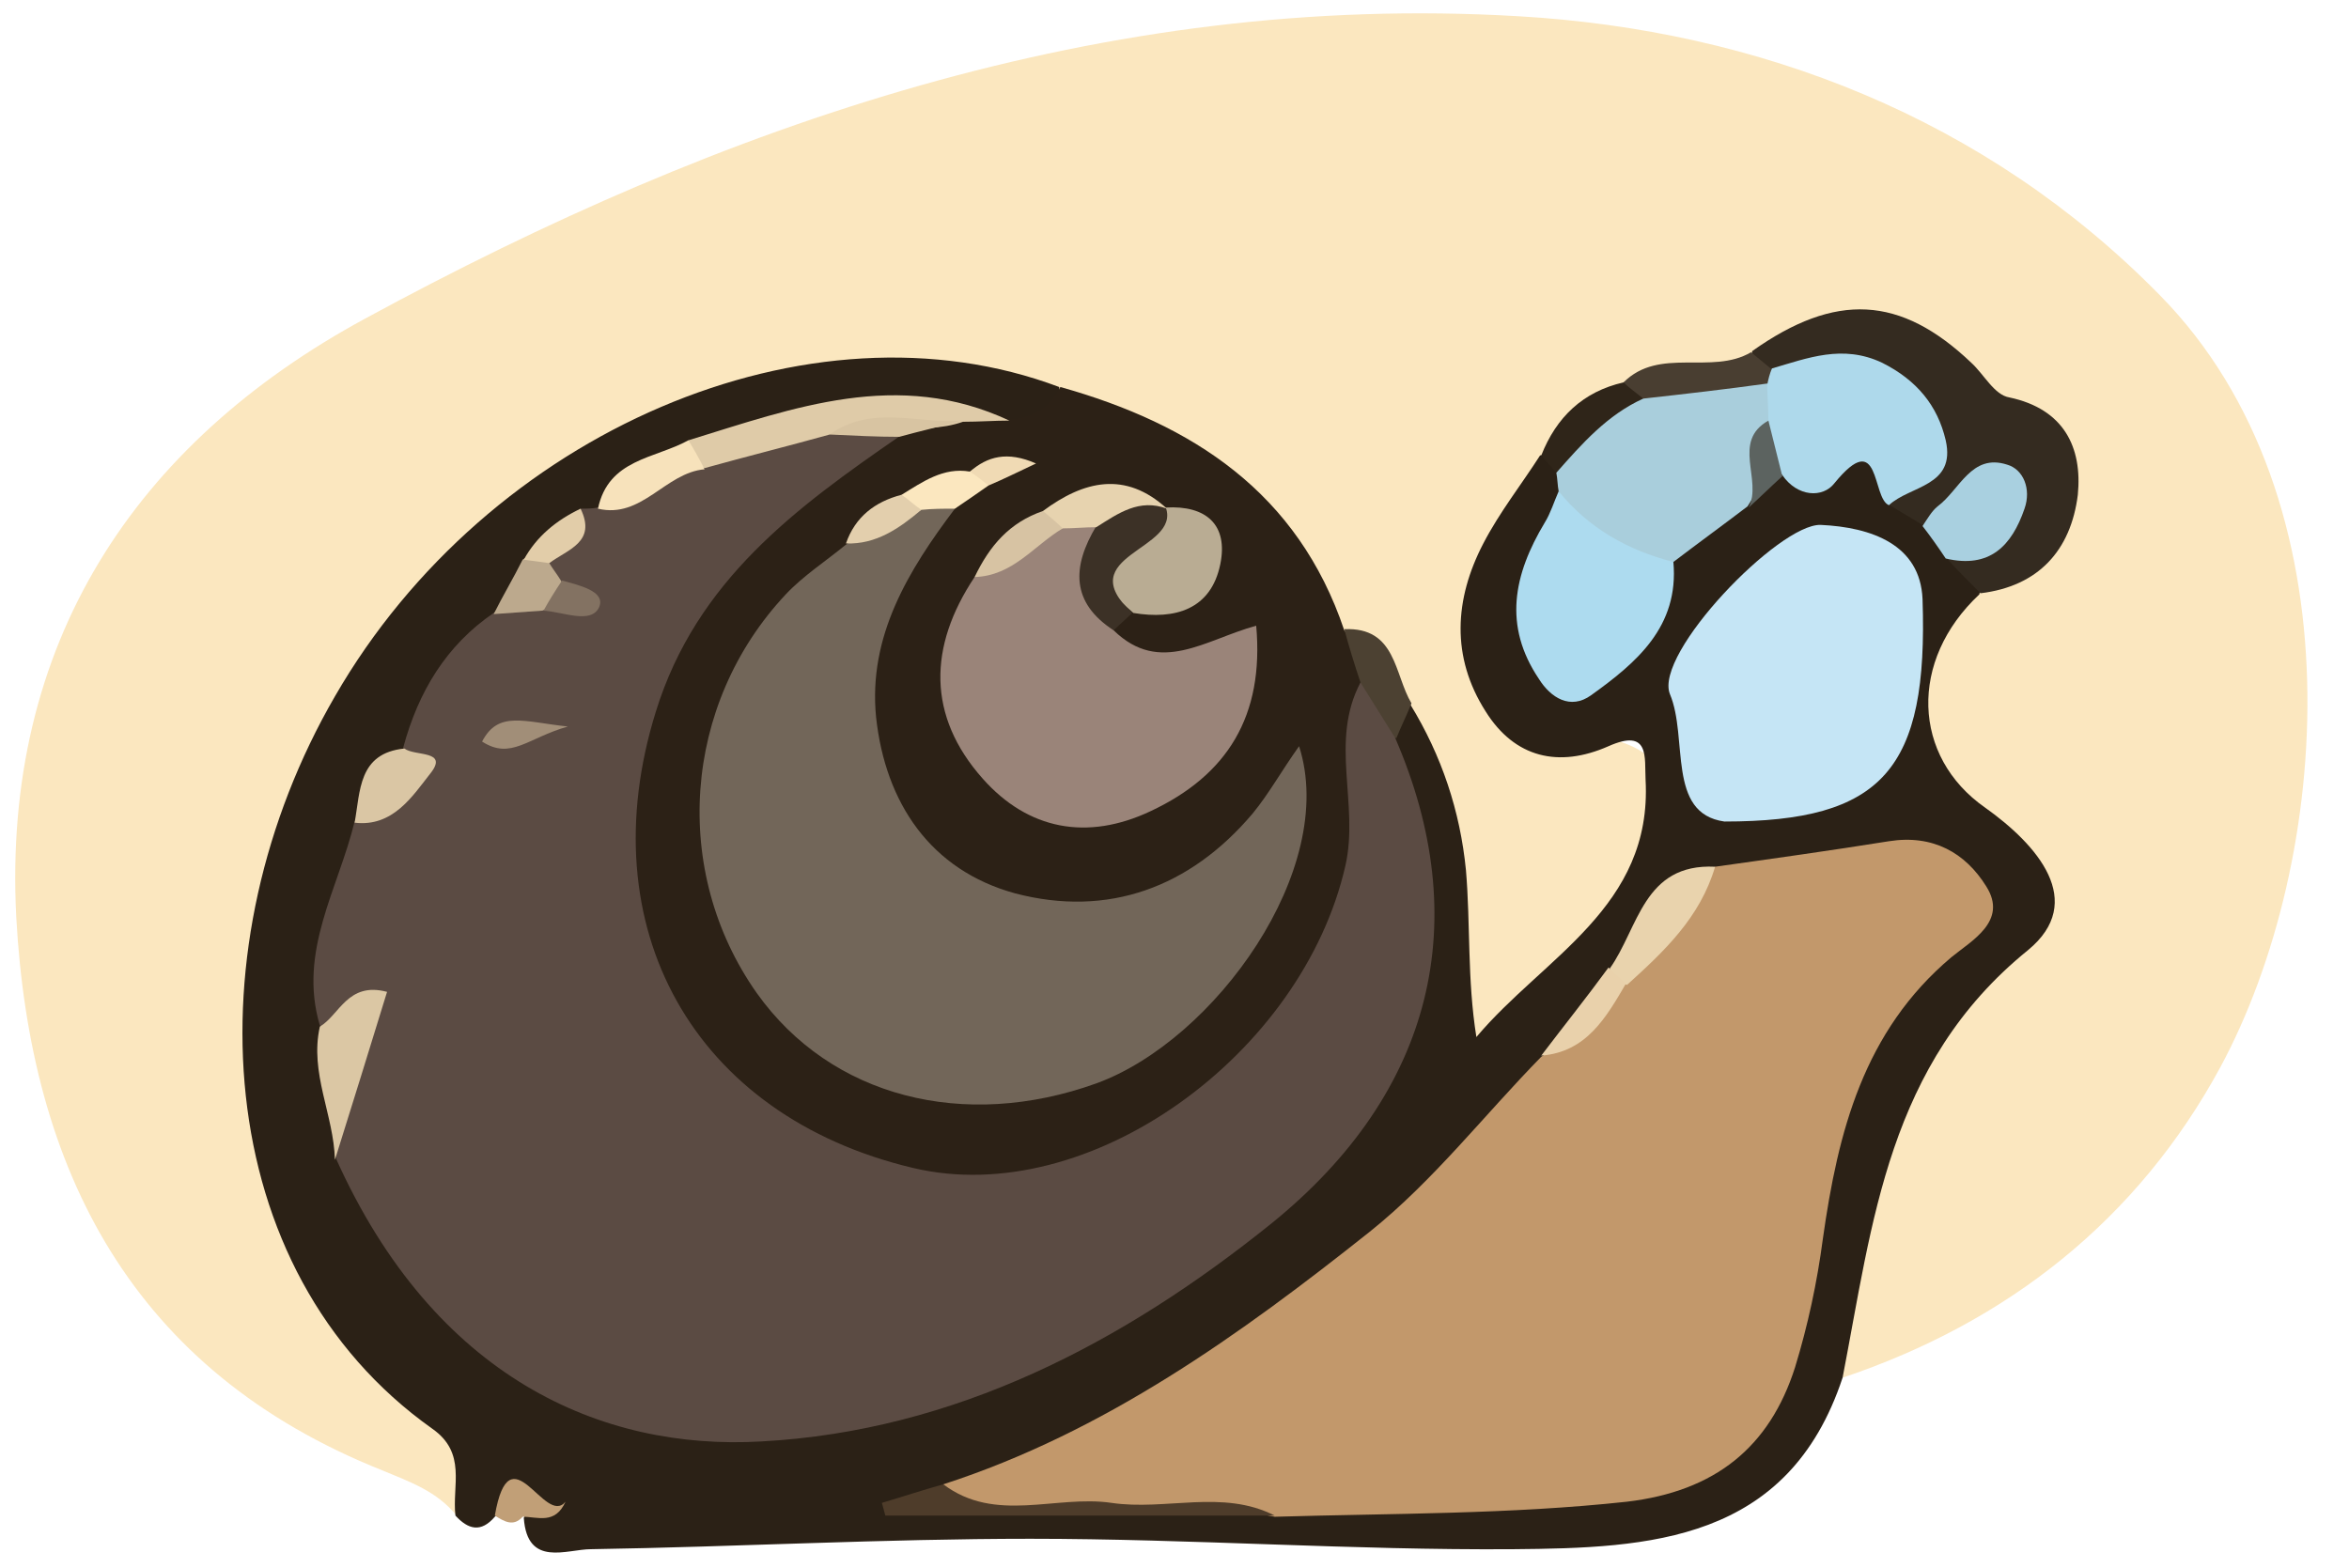 <?xml version="1.0" encoding="utf-8"?>
<!-- Generator: Adobe Illustrator 21.1.0, SVG Export Plug-In . SVG Version: 6.00 Build 0)  -->
<svg version="1.1" id="Layer_1" xmlns="http://www.w3.org/2000/svg" xmlns:xlink="http://www.w3.org/1999/xlink" x="0px" y="0px"
	 viewBox="0 0 202.7 135.3" style="enable-background:new 0 0 202.7 135.3;" xml:space="preserve">
<style type="text/css">
	.st0{fill:#FBE7BF;}
	.st1{fill:#2B2116;}
	.st2{fill:#C19F77;}
	.st3{fill:#2C2116;}
	.st4{fill:#342B20;}
	.st5{fill:#4C4132;}
	.st6{fill:#2F2519;}
	.st7{fill:#493E31;}
	.st8{fill:#5B4B43;}
	.st9{fill:#C2986B;}
	.st10{fill:#C5E5F5;}
	.st11{fill:#A9CEDC;}
	.st12{fill:#ADDBEF;}
	.st13{fill:#AED9EB;}
	.st14{fill:#4E3C2A;}
	.st15{fill:#DFCBA8;}
	.st16{fill:#A9D0E0;}
	.st17{fill:#DBC7A4;}
	.st18{fill:#E9D3AD;}
	.st19{fill:#DAC6A4;}
	.st20{fill:#F7E2BB;}
	.st21{fill:#E9D1AB;}
	.st22{fill:#BCA98D;}
	.st23{fill:#5C6360;}
	.st24{fill:#E2CDA9;}
	.st25{fill:#726659;}
	.st26{fill:#9A8479;}
	.st27{fill:#B9AC93;}
	.st28{fill:#3C3126;}
	.st29{fill:#E7D3AF;}
	.st30{fill:#D7C3A3;}
	.st31{fill:#D8C4A2;}
	.st32{fill:#E3CFAD;}
	.st33{fill:#F0DAB4;}
	.st34{fill:#A18E78;}
	.st35{fill:#837262;}
</style>
<g>
	<path class="st0" d="M39.4,130.8c-1.7-2.1-4-2.9-6.4-3.9C11.4,118.3,2.6,101,1.4,79.1C0.2,55.6,11.6,38.3,31.5,27.5
		C62.4,10.7,95.3-0.7,131,1.4c20.8,1.2,40.4,8.8,55.4,24.1c17.3,17.6,14.8,48.8,5.2,66.6c-7.1,13.1-18.3,22-32.6,26.8
		c-0.8-11.9,0.9-23.1,9.4-32.1c8.1-8.6,8.2-8.7,0-16.7c-5.6-5.5-5.2-13.3,1-19.9c9.9-4.6,10.1-8.7,1.8-15.4
		c-6.2-5-12.2-8.2-19.6-2.9c-3.2,1.9-7,1.4-10.4,2.6c-3.5,1.2-5.8,3.8-7.4,7.1c-2.5,4.4-5.8,8.4-5,14.1c0.6,4.4,2.7,6.9,7.2,7.5
		c7.2,0.9,9.3,3.6,7.1,10.2c-2.2,6.8-7.1,11.9-12.4,16.1c-4.3,3.5-5.9-0.9-5.9-4.3c0.1-7.8-1-15.2-4.1-22.3c-1-3.1-2.7-5.7-5.8-7.1
		C110,44.7,101.7,38,90.5,34.7C54.8,23.6,16.7,59.9,23.9,98.3c1.6,8.6,6.2,15.4,12.4,21.4C39.3,122.6,43.1,125.8,39.4,130.8z"/>
	<path class="st1" d="M121.7,60.8c2.7,4.4,4.3,9.2,4.8,14.3c0.4,4.7,0.1,9.4,0.9,14.4c5.8-6.9,15.2-11.2,14.6-22.2
		c-0.1-1.9,0.4-4.5-3.2-2.9c-4.3,1.9-8.1,1-10.6-3c-3-4.7-2.7-9.7-0.2-14.5c1.4-2.7,3.3-5.1,4.9-7.6c1.3-0.2,1.9,0.7,2.4,1.7
		c0.2,0.7,0.3,1.4,0.2,2.1c-0.4,3.3-2.9,6-2.5,9.5c0.2,1.8,0.4,3.7,2.4,4.4c2.1,0.7,3.3-0.8,4.4-2.2c1.6-2,2.6-4.4,3.6-6.7
		c1.4-2.6,3.9-3.9,6.1-5.5c1.4-1,2.6-2.3,4.4-2.5c3.4,0.4,7.5-3.3,10.1,1.8c0.9,0.9,1.8,1.8,2.7,2.7c0.9,0.9,1.6,1.9,2.3,2.9
		c0.7,1.2,2.3,2,1.8,3.8c-6.1,5.7-5.8,14,0.5,18.4c4.5,3.2,8.8,8.1,3.7,12.3c-12.1,9.8-13.4,23.5-16,36.9
		c-4.7,14.2-16.7,14.7-28.4,14.8c-13.9,0.1-27.8-0.9-41.7-0.9c-12.6,0-25.3,0.7-37.9,0.9c-2.1,0-5.5,1.6-5.8-2.7
		c0.2-0.5,0.6-0.7,1.1-0.6c-1.4-1.5-2.4-0.3-3.6,0.5c-1.2,1.4-2.3,1.1-3.4-0.1c-0.3-2.6,1-5.4-2-7.5C18,109.6,16.5,81.5,28.9,60.1
		c13.2-22.9,41-34.8,62.5-26.7c0.1,3.5-2.2,3.9-4.9,3.9c-8.5-1.4-16.8-0.7-24.9,2c-3.3,0.8-6.4,2.1-8.8,4.6c-0.5,0.4-1,0.8-1.5,1.2
		c-1.9,1.1-3.5,2.5-4.8,4.3c-1.1,1.5-2.1,3.2-3.3,4.7c-3,3.6-5.2,7.7-7.7,11.6c-2,1.9-3.2,4.3-3.3,7.1c-1.4,5-3.6,9.8-2.8,15.2
		c-0.2,3.9,1.2,7.5,1.7,11.2c8.1,18.8,24.5,26.8,45.5,21.3c11.9-3.1,22.6-9.1,32.2-16.8c13.3-10.6,15.2-24.4,10.5-39.8
		C119.5,62.5,119.4,60.8,121.7,60.8z"/>
	<path class="st2" d="M42.7,130.8c1.3-7.5,4.3,1,6.1-1.2c-0.9,2-2.4,1.3-3.7,1.3C44.3,131.8,43.5,131.3,42.7,130.8z"/>
	<path class="st3" d="M87.1,36.2c2-0.1,3.5-1,4.4-2.8c11.4,3.2,20.5,9.1,24.5,21c1.3,1.5,2.6,3.1,2.4,5.3
		c1.3,13.3-1.6,24.9-12.1,34.3c-13.1,11.8-30.4,12.9-42.7,1.7C51,84.4,49.2,63.8,60,50.7c4.7-5.7,9.8-11.1,16.9-13.9
		c1.8-0.7,3.9-0.5,5.7-1.2C84.2,35.5,85.7,35.1,87.1,36.2z"/>
	<path class="st4" d="M170.9,51.2c-1-1-2-2-2.9-3c1.1-1.6,3.5-2.1,4-4.6c-2.6-0.9-3.9,2.1-6.1,1.7c-1-0.6-2-1.2-3-1.8
		c3.7-9.4,1.8-11.5-10-10.9c-1.1-0.4-2-0.9-1.7-2.3c7.2-5.1,12.8-4.8,18.9,1c1.1,1,2,2.8,3.3,3c4.7,1,6.3,4.3,5.9,8.4
		C178.7,47.5,175.9,50.6,170.9,51.2z"/>
	<path class="st5" d="M117.4,58.9c-0.5-1.5-1-3.1-1.4-4.6c4.5-0.2,4.3,3.9,5.8,6.4c-0.4,1-0.9,2-1.3,3
		C117.2,63.5,116.9,61.5,117.4,58.9z"/>
	<path class="st6" d="M134.3,40.8c-0.4-0.5-0.9-1-1.3-1.5c1.3-3.3,3.6-5.5,7.1-6.3c1.5-0.8,1.9,0.1,2.3,1.3
		C140.5,37.5,138.3,40.2,134.3,40.8z"/>
	<path class="st7" d="M141.8,34.4c-0.6-0.5-1.2-0.9-1.7-1.4c3.1-3.1,7.6-0.6,11-2.6c0.6,0.5,1.1,0.9,1.7,1.4c0.3,0.9,0,1.6-0.7,2.1
		C148.8,35.1,145.4,37,141.8,34.4z"/>
	<path class="st8" d="M117.4,58.9c1,1.6,2,3.2,3,4.8c6.8,15.7,3.4,30.5-10.7,41.9c-12.8,10.3-27.3,17.9-44,18.8
		c-13.8,0.8-28.2-5.5-36.7-24.4c-0.3-3.9,3.1-8.1-1.4-11.5c-1.9-6.4,1.6-11.8,3-17.6c1.7-1.9,4.4-3.2,4.2-6.4
		c1.3-4.8,3.7-8.8,7.8-11.6c1.1-0.8,2.3-1.4,3.7-1.5c0.2-0.5,1.7,1,1.1-0.8c-0.6-0.6-0.9-1.3-0.7-2.2c1.1-1.5,2.5-2.8,3.4-4.5
		c0.5,0,1,0,1.5-0.1c2.9-1.8,5.7-3.8,9-4.7c3.7-1.3,7.4-2.6,11.4-3c2,0.1,4.2-0.3,5.7,1.5c-9,6.2-17.6,12.5-21.1,23.8
		c-5.8,18.6,3.2,34.9,22.2,39.4c15.2,3.6,33.6-9.8,37.3-26.1C117.3,69.4,114.7,64,117.4,58.9z"/>
	<path class="st9" d="M148,74.8c5-0.7,10-1.4,15-2.2c3.8-0.6,6.6,1,8.4,3.9c1.9,3-1.3,4.7-3,6.1c-7.6,6.4-9.8,15.1-11.1,24.3
		c-0.5,3.8-1.3,7.5-2.4,11.1c-2.2,6.9-6.9,10.7-14.5,11.6c-10.1,1.1-20.3,1-30.4,1.3c-8.1-1.6-16.3-0.2-24.5-0.8
		c-1.5-0.1-4.1,1.4-4.1-2c13.9-4.5,25.6-12.9,36.8-21.8c5.5-4.4,9.9-10.1,14.8-15.1c2.8-1.8,4.9-4.3,6.9-7
		C142.4,80.9,144.5,77.2,148,74.8z"/>
	<path class="st10" d="M148.8,70.9c-5-0.7-3.1-7.2-4.7-11c-1.4-3.5,9.4-14.7,13-14.6c4.4,0.2,8.6,1.7,8.8,6.4
		C166.4,66.4,162.5,70.9,148.8,70.9z"/>
	<path class="st11" d="M141.8,34.4c3.6-0.4,7.1-0.8,10.7-1.3c1,0.8,1.2,1.9,1.1,3.2c-0.7,2.5-1.3,5.1-2.8,7.4
		c-2.1,1.6-4.3,3.2-6.4,4.8c-5.5,1.5-8.3-1.3-9.9-6.1c-0.1-0.5-0.1-1.1-0.2-1.6C136.5,38.3,138.7,35.8,141.8,34.4z"/>
	<path class="st12" d="M134.5,42.4c2.6,3.2,6,5.1,9.9,6.1c0.5,5.6-3.2,8.7-7.1,11.5c-1.8,1.3-3.5,0.2-4.5-1.4
		c-3.1-4.6-2.2-9,0.5-13.5C133.8,44.3,134.1,43.3,134.5,42.4z"/>
	<path class="st13" d="M152.6,36.3c0-1-0.1-2.1-0.1-3.1c0.1-0.5,0.2-0.9,0.4-1.4c3.1-0.9,6.1-2.1,9.5-0.5c3,1.5,4.8,3.7,5.5,6.7
		c0.9,4-3.1,3.9-4.9,5.6c-1.5-0.6-0.7-6.8-4.7-1.9c-1,1.3-3.2,1.2-4.5-0.7C152.5,39.6,151.1,38.3,152.6,36.3z"/>
	<path class="st14" d="M81.4,128.1c4.5,3.4,9.7,0.9,14.5,1.6c4.7,0.7,9.6-1.2,14.1,1.1c-11.2,0-22.4,0-33.6,0
		c-0.1-0.4-0.2-0.7-0.3-1.1C77.8,129.2,79.6,128.6,81.4,128.1z"/>
	<path class="st15" d="M71.6,37.5c-3.6,1-7.2,1.9-10.8,2.9C59.7,40,59,39.3,59.4,38c9.1-2.8,18.1-6.2,27.7-1.7c-1.3,0-2.6,0.1-4,0.1
		C79.4,37.7,75.4,36.1,71.6,37.5z"/>
	<path class="st16" d="M165.9,45.4c0.4-0.6,0.8-1.3,1.3-1.7c1.9-1.4,2.9-4.6,6-3.6c1.4,0.4,2.1,2.1,1.5,3.8c-1.1,3.2-3,5.2-6.8,4.3
		C167.3,47.3,166.6,46.3,165.9,45.4z"/>
	<path class="st17" d="M27.6,88.6c1.7-1,2.4-3.9,5.8-3c-1.5,4.9-3,9.7-4.5,14.5C28.8,96.2,26.7,92.6,27.6,88.6z"/>
	<path class="st18" d="M148,74.8c-1.3,4.4-4.4,7.3-7.6,10.2c-0.7-0.2-1.2-0.7-1.5-1.4C141.4,80.1,141.8,74.5,148,74.8z"/>
	<path class="st19" d="M34.9,64.6c0.9,0.7,3.9,0.1,2.2,2.2c-1.5,1.9-3.2,4.6-6.5,4.2C31.1,68.3,30.9,65,34.9,64.6z"/>
	<path class="st20" d="M59.4,38c0.5,0.8,1,1.7,1.4,2.5c-3.4,0.3-5.4,4.3-9.2,3.4C52.5,39.6,56.5,39.6,59.4,38z"/>
	<path class="st21" d="M138.8,83.5c0.5,0.5,1,0.9,1.5,1.4c-1.7,2.9-3.4,5.9-7.3,6.2C134.9,88.6,136.9,86.1,138.8,83.5z"/>
	<path class="st22" d="M47.4,48.6c0.3,0.5,0.7,1,1,1.5c1.1,1.8-0.4,2.1-1.6,2.6c-1.4,0.1-2.8,0.2-4.2,0.3c0.8-1.6,1.7-3.1,2.5-4.7
		C46.1,47.6,46.8,47.7,47.4,48.6z"/>
	<path class="st23" d="M152.6,36.3c0.4,1.6,0.8,3.2,1.2,4.8c-1,0.9-1.9,1.8-2.9,2.7C152.1,41.4,149.4,38.1,152.6,36.3z"/>
	<path class="st24" d="M47.4,48.6c-0.7-0.1-1.5-0.2-2.2-0.3c1.1-2,2.8-3.4,4.9-4.4C51.5,46.8,49,47.4,47.4,48.6z"/>
	<path class="st25" d="M82.4,43.9c-4,5.3-7.5,11-6.8,18c0.8,7.4,4.7,13.2,12,15.2c8,2.1,15.1-0.5,20.5-6.9c1.4-1.7,2.5-3.7,4-5.8
		c3.4,10.6-7.3,25.4-17.5,29.1c-11.4,4.1-22.9,1.2-29.3-7.8c-7.4-10.5-6.4-24.9,2.5-34.4c1.5-1.6,3.5-2.9,5.2-4.3
		c2.2-1.3,4.1-2.9,6.5-3.8C80.6,42.8,81.6,43,82.4,43.9z"/>
	<path class="st26" d="M96.1,54.4c4,3.9,7.9,0.8,12.3-0.4c0.7,7.8-2.5,12.9-9.1,16c-5.5,2.6-10.6,1.6-14.5-2.8
		c-4.8-5.4-4.7-11.4-0.7-17.4c2.6-1.6,4.5-4.2,7.5-5.2c1-0.3,2-0.2,2.9,0.4C96,48,94.6,51.4,96.1,54.4z"/>
	<path class="st27" d="M100.6,43.8c3.5-0.2,5.4,1.5,4.7,4.9c-0.8,3.9-3.9,4.8-7.5,4.2C91.7,47.7,96.3,45.8,100.6,43.8z"/>
	<path class="st28" d="M100.6,43.8c1.3,3.7-8.3,4.1-2.9,9.1c-0.5,0.5-1.1,1-1.6,1.5c-3.7-2.4-3.6-5.5-1.5-9c1.5-2.8,3.6-2.9,6.1-1.6
		L100.6,43.8z"/>
	<path class="st29" d="M100.7,43.9c-2.4-0.9-4.2,0.4-6.1,1.6c-1,0-1.9,0.1-2.9,0.1c-1.6,0.7-1.9-0.2-1.7-1.5
		C93.5,41.5,97.1,40.6,100.7,43.9z"/>
	<path class="st30" d="M90,44.1c0.6,0.5,1.2,1,1.7,1.5c-2.5,1.5-4.3,4.1-7.6,4.2C85.4,47.1,87.1,45.1,90,44.1z"/>
	<path class="st0" d="M82.4,43.9c-1,0-1.9,0-2.9,0.1c-1.5,0.8-1.8,0-1.7-1.3c1.8-1.1,3.6-2.4,5.9-2c1.6-1,1.6,0,1.6,1.2
		C84.3,42.6,83.3,43.3,82.4,43.9z"/>
	<path class="st31" d="M71.6,37.5c3.6-2.6,7.6-0.9,11.4-1.2c-1.8,0.5-3.6,0.9-5.4,1.4C75.7,37.7,73.7,37.6,71.6,37.5z"/>
	<path class="st32" d="M77.8,42.7c0.6,0.4,1.1,0.9,1.7,1.3c-1.9,1.6-3.9,3-6.5,2.9C73.8,44.6,75.5,43.3,77.8,42.7z"/>
	<path class="st33" d="M85.3,41.9c-0.5-0.4-1-0.8-1.6-1.2c1.5-1.3,3.2-1.8,5.7-0.7C87.7,40.8,86.5,41.4,85.3,41.9z"/>
	<path class="st34" d="M49,62.7c-3.5,1-4.9,2.9-7.4,1.3C43,61.3,45.2,62.3,49,62.7z"/>
	<path class="st35" d="M46.9,52.7c0.5-0.9,1-1.7,1.6-2.6c1.4,0.4,3.8,0.9,3.2,2.3C51,53.9,48.6,52.8,46.9,52.7z"/>
</g>
</svg>
